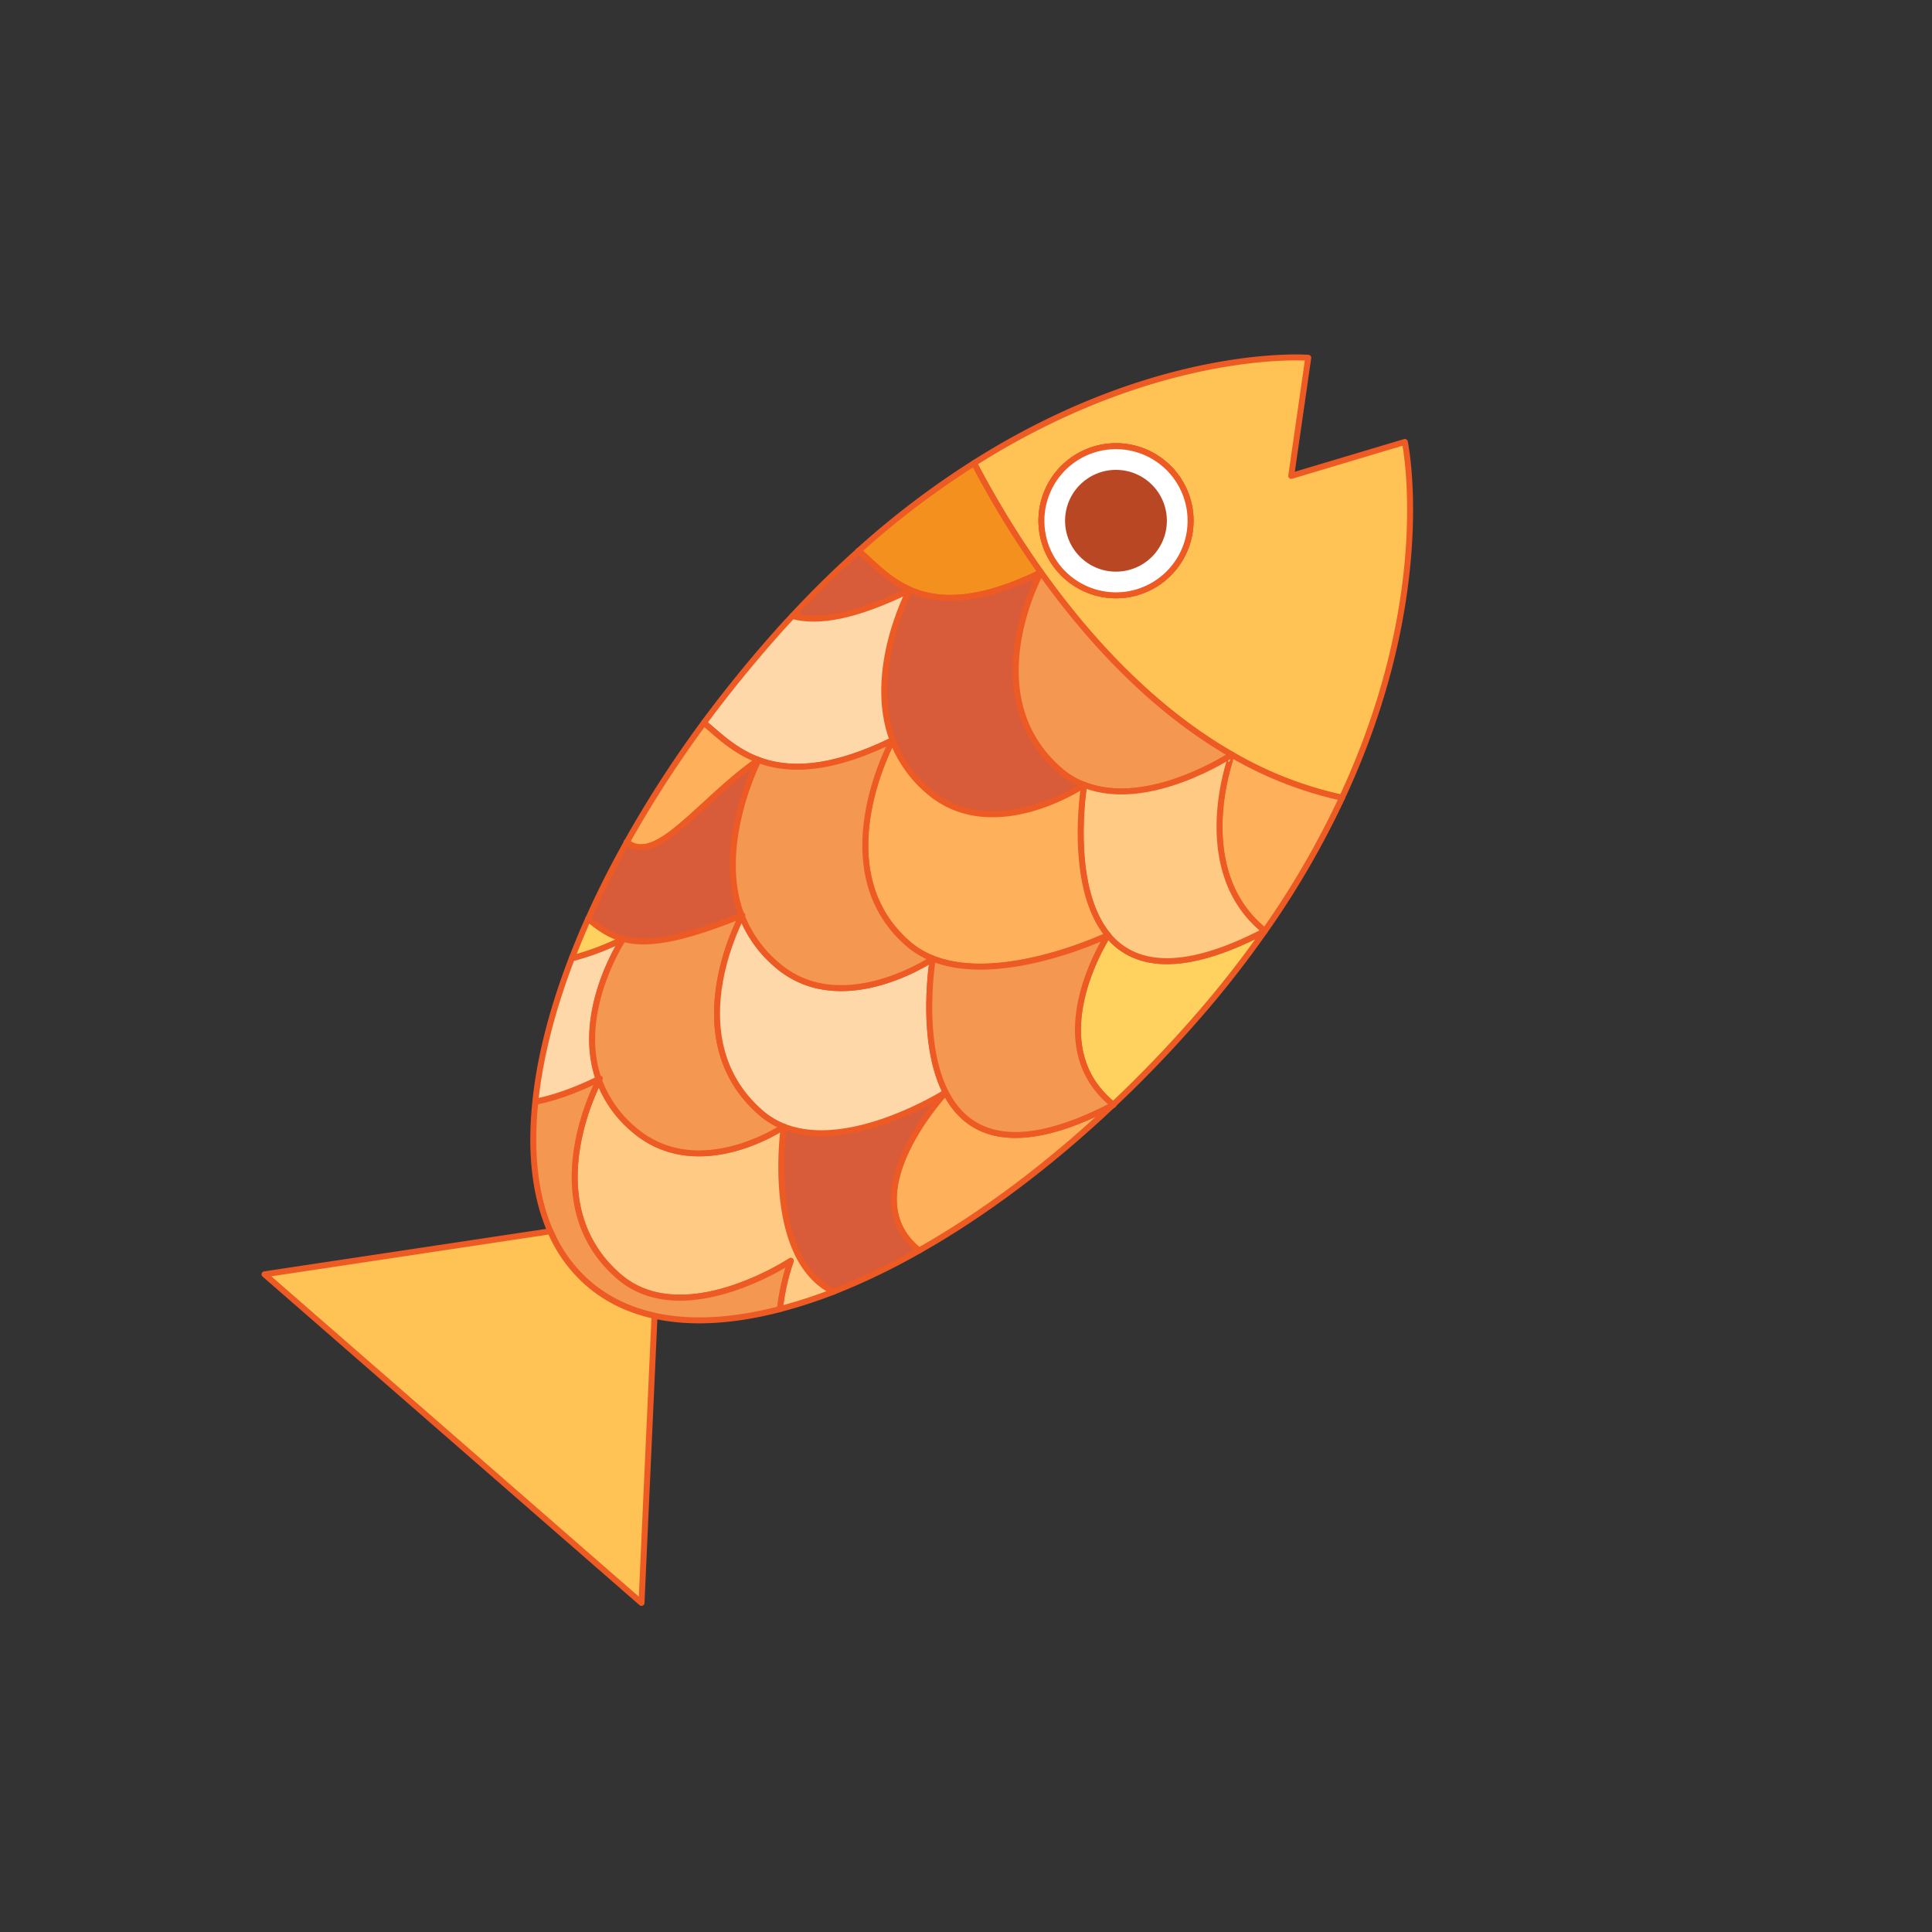 <svg viewBox="0 0 1200 1200" xmlns="http://www.w3.org/2000/svg" id="图层_1"><rect x="0" y="0" width="1200" height="1200" fill="#333333" stroke="none"/><defs><style>.cls-1{fill:#ffc255;}.cls-1,.cls-10,.cls-2,.cls-3,.cls-4,.cls-5,.cls-6,.cls-7,.cls-8,.cls-9{stroke:#ee5a24;stroke-linecap:round;stroke-linejoin:round;stroke-width:3.7px;}.cls-2{fill:none;}.cls-3{fill:#ffd15f;}.cls-4{fill:#f4901e;}.cls-5{fill:#ffb05a;}.cls-6{fill:#d85b3a;}.cls-7{fill:#ffd8a9;}.cls-8{fill:#ffca83;}.cls-9{fill:#f49751;}.cls-10{fill:#fff;}.cls-11{fill:#ba4724;}</style></defs><title>画板 9</title><path d="M872.57,274.5,802,295.6l10.58-73.39S720.15,214.8,605,287.68a588,588,0,0,0,41.49,67.85c28.32,39.71,68,84.17,118.57,113.23a235.75,235.75,0,0,0,68.48,26.73C892.59,368.86,872.57,274.5,872.57,274.5ZM728.06,353.88a46.31,46.31,0,1,1-4.47-65.34A46.27,46.27,0,0,1,728.06,353.88Z" class="cls-1"></path><path d="M658.26,293a46.31,46.31,0,1,1,4.47,65.34A46.33,46.33,0,0,1,658.26,293Z" class="cls-2"></path><path d="M785.52,578.32a630.27,630.27,0,0,1-41.63,53.15c-17,19.55-34.6,37.81-52.47,54.67-47.28-38.15-3.25-105.29-3.25-105.29C703.62,599.55,732.51,606,785.52,578.32Z" class="cls-3"></path><path d="M605,287.68a534.85,534.85,0,0,0-71.76,54.52c18.58,15.28,40.25,49.05,113.25,13.33A588,588,0,0,1,605,287.68ZM460.6,568.59a1.36,1.36,0,0,0,.18.4,5.5,5.5,0,0,1,.28-.56A1.27,1.27,0,0,1,460.6,568.59ZM371.82,670.24l.24.7a9.52,9.52,0,0,1,.55-1.06A4.54,4.54,0,0,1,371.82,670.24Z" class="cls-4"></path><path d="M691.05,686.47c-39.63,37.37-80.62,67.91-120.21,90.27-42.15-33.67,13.69-95.17,16.36-98.15l.08-.05.09,0C600.5,704.29,629.43,718.55,691.05,686.47Z" class="cls-5"></path><path d="M673.4,487.48s-57,38.56-97,3.68a77,77,0,0,1-22-31.32l0-.07c-16.14-43.22,10.51-93.23,10.51-93.23-33.87,16.56-56.5,20.35-72.76,16.11,13.75-14.81,27.48-28.22,41.13-40.45,18.58,15.28,40.25,49.05,113.25,13.33,0,0-42,76,11.6,122.74A48.74,48.74,0,0,0,673.4,487.48Z" class="cls-6"></path><path d="M554.4,459.77c-39.53,19.34-65.13,19.05-83.28,12.28-15.39-5.71-25.42-16.11-33.93-23.09q18.63-25.17,40.1-49.88c4.9-5.66,9.84-11.16,14.86-16.43,16.26,4.24,38.89.45,72.76-16.11C564.91,366.54,538.26,416.55,554.4,459.77Z" class="cls-7"></path><path d="M471.12,472.05c-36,24.9-63.23,66.09-81.78,51A706.82,706.82,0,0,1,437.19,449C445.7,455.94,455.73,466.34,471.12,472.05Z" class="cls-5"></path><path d="M570.84,776.74a420.12,420.12,0,0,1-53.19,25.57c-42.11-20.89-31.25-99.78-30.83-102.5,40,15.84,97-19.12,100.38-21.22C584.53,681.57,528.69,743.07,570.84,776.74Z" class="cls-6"></path><path d="M517.65,802.31a310.84,310.84,0,0,1-33.24,10.8,137.64,137.64,0,0,1,6.78-30s-67,44.38-107,9.5c-49.85-43.48-16.89-112.32-12.09-121.67a73,73,0,0,0,21.27,30.35c39.05,33.93,90.86.25,93.42-1.49h.07C486.4,702.53,475.54,781.42,517.65,802.31Z" class="cls-8"></path><path d="M484.41,813.11c-28.79,7.49-55.23,9.1-77.87,4.14-15.82-3.49-29.83-10.19-41.42-20.29a89.36,89.36,0,0,1-23.27-32.2c-9.65-22-12.63-49.45-9.33-80.48,11.07-2.17,24.06-6.6,39.3-14l.24.7c-4.8,9.35-37.76,78.19,12.09,121.67,40,34.88,107-9.5,107-9.5A137.64,137.64,0,0,0,484.41,813.11Z" class="cls-9"></path><path d="M371.82,670.24c-15.24,7.44-28.23,11.87-39.3,14,2.79-27.36,10.5-57.4,22.64-89.06a163.65,163.65,0,0,0,31.94-12.05S357.19,628.26,371.82,670.24Z" class="cls-7"></path><path d="M387.1,583.17a163.65,163.65,0,0,1-31.94,12.05c3.13-8.08,6.5-16.25,10.18-24.55l.06,0C372.21,576.32,378.66,580.86,387.1,583.17Z" class="cls-3"></path><path d="M460.6,568.59c-38.79,15.66-59.12,18.48-73.5,14.58-8.44-2.31-14.89-6.85-21.7-12.48,6.91-15.65,15-31.57,23.94-47.67,18.55,15.12,45.77-26.07,81.78-51C469.58,475,444.35,526.62,460.6,568.59Z" class="cls-6"></path><path d="M833.58,495.49a543.11,543.11,0,0,1-48,82.78c-47.49-38.14-20.51-109.51-20.51-109.51A235.75,235.75,0,0,0,833.58,495.49Z" class="cls-5"></path><path d="M728.06,353.88a46.31,46.31,0,1,1-4.47-65.34A46.27,46.27,0,0,1,728.06,353.88Z" class="cls-10"></path><circle r="31.61" cy="323.45" cx="693.15" class="cls-11"></circle><path d="M765.1,468.76s-51.92,34.43-91.7,18.72a48.74,48.74,0,0,1-15.27-9.21c-53.6-46.76-11.6-122.74-11.6-122.74C674.85,395.24,714.51,439.7,765.1,468.76Z" class="cls-9"></path><line y2="342.19" x2="533.21" y1="342.2" x1="533.28" class="cls-2"></line><path d="M691.53,686.24c-.06,0,0-.08-.11-.1" class="cls-2"></path><path d="M486.75,699.8c-2.56,1.74-54.37,35.42-93.42,1.49a73,73,0,0,1-21.27-30.35,9.52,9.52,0,0,1,.55-1.06,4.54,4.54,0,0,1-.79.36c-14.63-42,15.28-87.07,15.28-87.07,14.38,3.9,34.71,1.08,73.5-14.58a1.36,1.36,0,0,0,.18.4c-3.72,7.09-39.09,77.86,11.82,122.17A50.8,50.8,0,0,0,486.75,699.8Z" class="cls-9"></path><path d="M785.61,578.27l-.09.05c-53,27.66-81.9,21.23-97.35,2.53-25.26-30.46-14.77-93.37-14.77-93.37,39.78,15.71,91.7-18.72,91.7-18.72S738.12,540.13,785.61,578.27Z" class="cls-8"></path><path d="M688.17,580.85S604,621,564,586.17c-52.51-45.78-11.24-123.36-9.63-126.33a77,77,0,0,0,22,31.32c40,34.88,97-3.68,97-3.68S662.91,550.39,688.17,580.85Z" class="cls-5"></path><path d="M587.37,678.49l-.09,0-.08.05c-3.36,2.1-60.36,37.06-100.38,21.22h-.07a50.8,50.8,0,0,1-14.15-8.64C421.69,646.85,457.06,576.08,460.78,569a76.65,76.65,0,0,0,21.54,30.14c40,34.88,97-3.67,97-3.67S570.86,646,587.37,678.49Z" class="cls-7"></path><path d="M691.42,686.14a1.34,1.34,0,0,1-.37.33c-61.62,32.08-90.55,17.82-103.68-8-16.51-32.45-8-83-8-83s-57,38.55-97,3.67A76.65,76.65,0,0,1,460.78,569a5.5,5.5,0,0,1,.28-.56,1.27,1.27,0,0,1-.46.16c-16.25-42,9-93.55,10.52-96.54,18.15,6.77,43.75,7.06,83.28-12.28l0,.07c-1.61,3-42.88,80.55,9.63,126.33,40,34.87,124.16-5.32,124.16-5.32S644.14,648,691.42,686.14Z" class="cls-9"></path><path d="M691.53,686.24a1.61,1.61,0,0,1-.48.23" class="cls-2"></path><line y2="523" x2="389.28" y1="523.02" x1="389.34" class="cls-2"></line><line y2="699.75" x2="486.83" y1="699.81" x1="486.82" class="cls-2"></line><path d="M398.45,995.6,164.3,791.5l177.55-26.74A89.36,89.36,0,0,0,365.12,797c11.59,10.1,25.6,16.8,41.42,20.29Z" class="cls-1"></path></svg>
